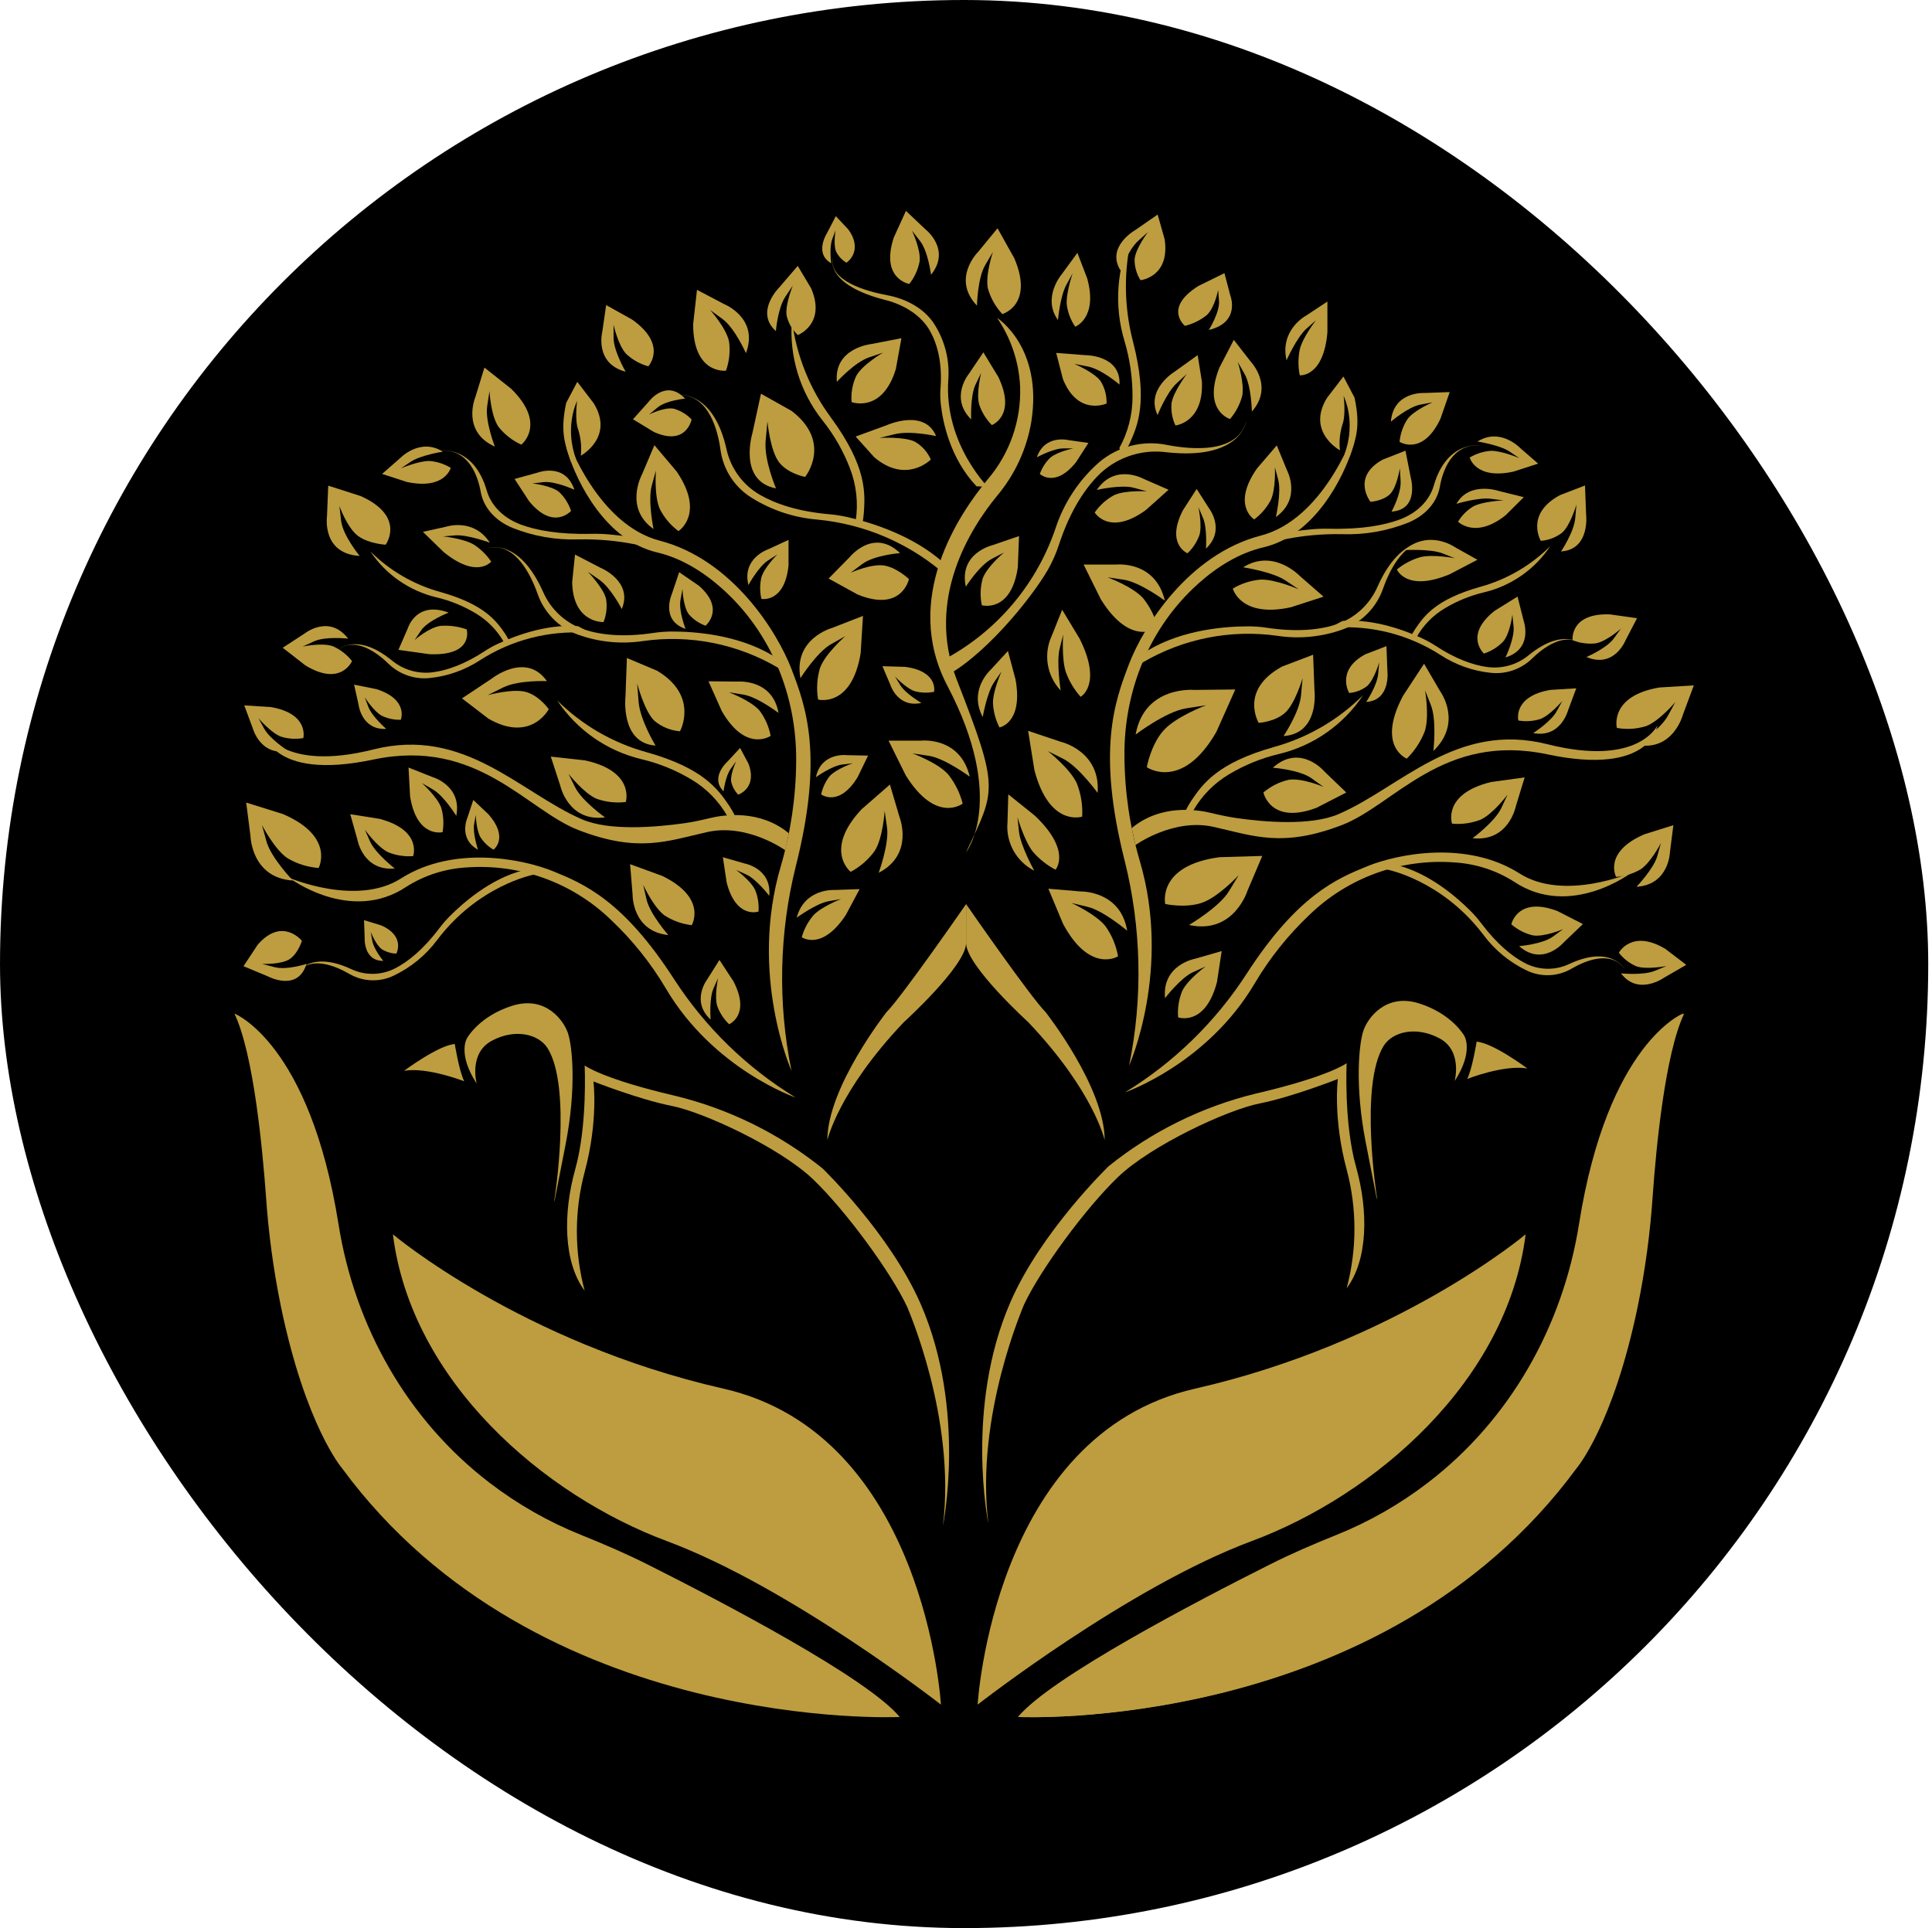 <svg width="513" height="512" viewBox="0 0 513 512" fill="none" xmlns="http://www.w3.org/2000/svg">
<rect x="0.002" width="512" height="512" rx="256" fill="black"/>
<path d="M250.368 405.182C250.368 405.182 256.685 374.376 244.518 346.396C236.392 327.654 218.435 310.295 218.435 310.295C206.953 301.057 193.577 294.464 179.261 290.984C159.902 286.481 155.24 282.934 155.24 282.934C155.24 282.934 156.022 298.789 152.741 310.498C149.461 322.206 149.603 335.175 155.24 342.737C152.486 332.415 152.486 321.551 155.24 311.23C158.927 297.509 157.576 287.182 157.576 287.182C157.576 287.182 169.683 291.959 178.336 293.667C186.99 295.374 207.222 304.847 215.916 313.181C224.61 321.515 236.636 337.94 240.902 347.087C240.861 347.128 253.923 376.44 250.368 405.182Z" fill="#BD9D40"/>
<path d="M337.167 415.457C342.926 412.561 348.848 410.01 354.83 407.611C363.528 404.111 371.708 399.44 379.145 393.727C400.962 377.018 414.958 352.178 419.274 325.031C426.912 276.907 446.89 269.131 446.89 269.131C441.812 279.834 439.476 304.826 438.582 317.48C437.919 327.331 436.596 337.128 434.621 346.802C428.019 378.695 418.37 389.875 418.37 389.875C366.449 460.492 270.285 455.939 270.285 455.939C279 445.43 317.829 425.163 337.167 415.457ZM408.823 394.327C414.226 387.294 419.549 380.2 422.819 371.967C428.396 358.092 432.221 343.574 434.205 328.751C434.499 326.363 434.692 323.964 434.845 321.555C435.861 306.568 438.141 291.693 441.66 277.089C441.66 277.089 427.44 294.368 423.743 322.582C420.046 350.796 399.773 393.727 354.677 412.835C308.058 432.593 280.533 452.168 280.533 452.168C280.533 452.168 365.789 450.308 408.823 394.327Z" fill="#BD9D40"/>
<path d="M277.629 268.755C273.648 264.791 256.666 240.297 256.523 240.073V250.521C256.727 256.62 273.008 271.418 273.008 271.418C290.416 289.712 293.321 302.763 293.321 302.763C293.331 288.706 277.629 268.755 277.629 268.755Z" fill="#BD9D40"/>
<path d="M235.408 268.755C239.39 264.791 256.382 240.297 256.524 240.073V250.521C256.311 256.64 239.999 271.428 239.999 271.428C222.59 289.723 219.686 302.773 219.686 302.773C219.686 288.706 235.408 268.755 235.408 268.755Z" fill="#BD9D40"/>
<path d="M107.299 284.346C107.299 284.346 116.359 277.577 120.757 277.232C120.757 277.232 121.884 284.346 123.265 287.131C123.265 287.152 113.535 283.289 107.299 284.346Z" fill="#BD9D40"/>
<path d="M136.07 267.058C127.254 269.802 124.034 275.636 124.034 275.636C124.034 275.636 121.334 279.707 126.582 287.756C126.57 287.713 126.563 287.69 126.563 287.69C126.563 287.69 124.379 279.671 130.626 276.348C136.872 273.024 143.098 274.64 145.424 278.381C151.894 288.849 147.242 318.375 147.242 318.375C147.242 318.375 147.228 318.365 147.2 318.347C147.218 318.958 147.171 319.279 147.171 319.279L150.157 304.034C153.143 288.798 151.945 277.771 150.817 274.376C149.69 270.981 144.886 264.314 136.07 267.058Z" fill="#BD9D40"/>
<path d="M262.44 404.572C262.44 404.572 256.123 373.766 268.29 345.785C276.416 327.034 294.373 309.684 294.373 309.684C305.853 300.442 319.229 293.849 333.548 290.373C352.906 285.871 357.578 282.324 357.578 282.324C357.578 282.324 356.786 298.179 360.077 309.888C363.368 321.596 363.246 334.524 357.578 342.086C360.332 331.764 360.332 320.9 357.578 310.579C353.891 296.848 355.232 286.521 355.232 286.521C355.232 286.521 343.125 291.308 334.472 293.016C325.818 294.723 305.586 304.196 296.892 312.53C288.198 320.864 276.172 337.289 271.906 346.436C271.947 346.507 258.885 375.809 262.44 404.572Z" fill="#BD9D40"/>
<path d="M405.552 283.726C405.552 283.726 396.493 276.947 392.085 276.612C392.085 276.612 390.967 283.726 389.586 286.511C389.556 286.521 399.276 282.669 405.552 283.726Z" fill="#BD9D40"/>
<path d="M376.736 266.428C385.521 269.173 388.782 275.006 388.782 275.006C388.782 275.006 391.465 279.07 386.234 287.105C386.247 287.062 386.253 287.04 386.253 287.04C386.253 287.04 388.437 279.021 382.19 275.708C375.944 272.394 369.718 273.99 367.392 277.741C360.922 288.199 365.584 317.724 365.584 317.724C365.584 317.724 365.592 317.719 365.607 317.709C365.588 318.325 365.634 318.649 365.634 318.649L362.648 303.404C359.662 288.168 360.881 277.161 361.998 273.756C363.116 270.352 367.95 263.684 376.736 266.428Z" fill="#BD9D40"/>
<path d="M299.809 282.974C299.809 282.974 311.174 257.484 302.633 228.568C299.99 219.527 298.622 210.16 298.57 200.74C298.417 183.391 305.243 166.56 318.152 155.004C323.058 150.603 328.908 146.873 335.52 145.328C349.211 142.127 356.727 126.729 359.165 119.045C360.495 114.858 359.165 115.732 359.165 115.732C359.165 115.732 351.222 137.97 334.789 142.218C315.491 147.229 303.547 166.479 299.768 176.378C295.99 186.277 291.206 199.236 298.641 228.599C303.086 246.409 303.485 264.989 299.809 282.974Z" fill="#BD9D40"/>
<path d="M315.319 146.923C315.319 146.923 309.489 144.576 314.06 135.561L317.747 129.838L320.987 134.92C320.987 134.92 325.548 140.683 320.215 145.683C320.215 145.683 320.611 140.134 319.382 137.41L318.204 134.676C318.204 134.676 319.271 139.413 318.488 142.075C317.822 143.915 316.737 145.575 315.319 146.923Z" fill="#BD9D40"/>
<path d="M304.503 203.728C304.503 203.728 313.837 210.243 322.978 194.357L328.006 183.086L317.097 183.208C317.097 183.208 303.893 181.988 301.537 195.059C301.537 195.059 309.551 188.961 314.914 188.107L320.276 187.273C320.276 187.273 312.029 190.322 308.769 194.174C305.508 198.026 304.503 203.728 304.503 203.728Z" fill="#BD9D40"/>
<path d="M333.024 137.929C333.024 137.929 326.929 134.168 333.785 124.371L339.016 118.272L341.698 124.798C341.698 124.798 345.76 132.339 338.772 137.299C338.772 137.299 340.286 130.855 339.412 127.44L338.518 124.056C338.518 124.056 338.823 129.798 337.432 132.786C336.366 134.81 334.86 136.567 333.024 137.929Z" fill="#BD9D40"/>
<path d="M355.782 119.574C355.782 119.574 346.793 114.695 352.359 105.65L356.717 99.978L359.662 105.579C361.45 113.811 359.764 117.023 358.362 121.332C358.118 122.064 358.971 117.429 358.606 118.151L358.362 118.619C357.946 119.367 357.471 120.081 356.94 120.753C358.511 116.7 358.801 112.262 357.773 108.038C357.51 107.025 357.171 106.033 356.757 105.07C356.757 105.07 357.468 110.152 356.412 112.846C355.761 115.025 355.547 117.312 355.782 119.574Z" fill="#BD9D40"/>
<path d="M312.823 270.158C312.823 270.158 320.045 272.709 323.143 260.767L324.392 252.555L317.333 254.587C317.333 254.587 308.507 256.163 309.35 265.056C309.35 265.056 313.463 259.659 316.785 258.155L320.116 256.651C320.116 256.651 315.322 260.127 313.89 263.196C313.001 265.403 312.635 267.786 312.823 270.158Z" fill="#BD9D40"/>
<path d="M298.701 290.079C298.701 290.079 320.518 282.589 333.173 261.113C337.136 254.422 342.01 248.316 347.657 242.971C352.747 238.032 358.829 234.234 365.5 231.83C372.17 229.426 379.276 228.47 386.344 229.026C391.9 229.383 397.279 231.13 401.985 234.108C416.905 244.129 433.207 231.73 433.207 231.73C433.207 231.73 415.28 239.464 403.478 231.943C389.543 223.07 371.2 226.709 363.085 230.012C354.969 233.315 344.447 237.726 330.888 258.775C322.63 271.484 311.632 282.181 298.701 290.079Z" fill="#BD9D40"/>
<path d="M385.552 218.72C385.552 218.72 382.891 210.833 395.912 207.662L404.84 206.432L402.504 214.075C402.504 214.075 400.655 223.629 391.016 222.582C391.016 222.582 396.938 218.191 398.624 214.604L400.3 211.006C400.3 211.006 396.46 216.169 393.109 217.683C390.702 218.603 388.117 218.958 385.552 218.72Z" fill="#BD9D40"/>
<path d="M429.122 232.858C429.122 232.858 425.598 226.292 436.618 221.545L444.327 219.126L443.423 226.241C443.423 226.241 443.21 234.961 434.536 235.48C434.536 235.48 439.117 230.713 440.071 227.288L441.016 223.873C441.016 223.873 438.395 229.006 435.653 230.835C433.661 232.003 431.426 232.695 429.122 232.858Z" fill="#BD9D40"/>
<path d="M312.107 112.978C312.107 112.978 319.593 112.236 319.146 101.411L318.018 94.297L311.924 98.677C311.924 98.677 304.103 103.383 307.374 110.213C307.374 110.213 309.72 104.267 312.452 101.767L315.154 99.277C315.154 99.277 311.629 103.942 311.091 106.971C310.881 109.028 311.232 111.104 312.107 112.978Z" fill="#BD9D40"/>
<path d="M370.916 151.213C370.916 151.213 373.364 157.311 384.912 152.504L392.296 148.642L386.253 145.257C386.253 145.257 379.478 140.491 372.846 146.091C372.846 146.091 379.763 145.664 383.003 146.945L386.293 148.225C386.293 148.225 380.504 147.117 377.152 147.941C374.876 148.605 372.756 149.718 370.916 151.213Z" fill="#BD9D40"/>
<path d="M303.325 175.961C314.145 169.586 326.808 167.077 339.24 168.847C345.112 169.728 351.111 169.123 356.689 167.088C359.129 166.18 361.338 164.744 363.16 162.884C364.983 161.023 366.373 158.784 367.232 156.325C369.029 151.243 373.173 142.604 380.314 144.129C380.314 144.129 372.188 141.384 365.769 155.797C364.744 158.144 363.238 160.25 361.349 161.978C359.459 163.706 357.228 165.018 354.8 165.828C350.504 167.21 344.491 167.932 336.264 166.682C334.677 166.446 333.074 166.327 331.47 166.326C325.853 166.326 314.274 167.048 304.819 172.699L301.822 176.906L303.325 175.961Z" fill="#BD9D40"/>
<path d="M371.62 117.328C371.62 117.328 377.714 121.231 382.468 111.23L384.936 104.115L378.222 104.359C378.222 104.359 370.005 103.82 369.314 111.972C369.314 111.972 373.905 108.049 377.156 107.439L380.406 106.839C380.406 106.839 375.51 108.872 373.712 111.311C372.544 113.121 371.827 115.184 371.62 117.328Z" fill="#BD9D40"/>
<path d="M354.372 166.661C364.299 166.009 374.173 168.568 382.537 173.959C386.506 176.544 391.031 178.153 395.74 178.655C397.736 178.885 399.758 178.671 401.661 178.028C403.565 177.384 405.302 176.328 406.75 174.935C409.645 172.099 415.373 167.657 420.056 171.062C420.056 171.062 415.069 166.468 405.836 174.05C404.3 175.301 402.521 176.218 400.611 176.743C398.702 177.268 396.704 177.389 394.745 177.1C391.2 176.591 386.62 175.067 381.094 171.428C380.022 170.731 378.902 170.11 377.743 169.568C373.68 167.657 365.097 164.253 356.485 164.893L352.98 166.743L354.372 166.661Z" fill="#BD9D40"/>
<path d="M301.497 224.401C301.497 224.401 311.573 217.144 322.298 219.584C333.024 222.023 340.652 225.103 356.323 219.086C370.269 213.729 383.157 194.459 410.865 200.313C438.573 206.168 440.086 192.62 440.086 192.62C440.086 192.62 435.119 203.728 410.906 197.63C386.692 191.532 372.036 208.973 355.46 216.169C348.035 219.391 335.461 218.252 328.494 217.256C326.209 216.931 323.954 216.453 321.709 215.905C317.809 214.949 308.191 213.506 300.502 219.899L301.497 224.401Z" fill="#BD9D40"/>
<path d="M417.568 169.995C417.568 169.995 416.725 162.769 427.461 163.145L434.682 164.161L431.635 170.016C431.635 170.016 428.659 177.598 421.245 174.467C421.245 174.467 426.598 172.17 428.497 169.558L430.386 166.946C430.386 166.946 426.547 170.371 423.672 170.849C421.599 171.065 419.503 170.772 417.568 169.995Z" fill="#BD9D40"/>
<path d="M394.033 173.553C394.033 173.553 388.639 168.715 396.856 162.2L402.95 158.419L404.535 164.71C404.535 164.71 407.318 172.221 399.751 174.589C399.751 174.589 402.219 169.507 401.894 166.357L401.579 163.206C401.579 163.206 400.99 168.186 399.172 170.321C397.751 171.805 395.986 172.915 394.033 173.553Z" fill="#BD9D40"/>
<path d="M338.28 198.362C323.198 202.611 319.287 208.241 316.342 212.591C315.753 213.475 315.227 214.399 314.768 215.356L316.748 215.417C319.037 211.371 322.342 207.994 326.336 205.619C330.464 203.143 334.948 201.319 339.631 200.212C348.766 198.019 356.732 192.445 361.925 184.611C355.358 191.155 347.214 195.892 338.28 198.362Z" fill="#BD9D40"/>
<path d="M335.471 210.447C335.471 210.447 337.329 219.117 349.558 214.513L357.47 210.447L351.681 204.877C351.681 204.877 345.292 197.305 337.969 203.861C337.969 203.861 345.079 204.4 348.248 206.676L351.447 208.953C351.447 208.953 345.688 206.504 342.184 207.073C339.707 207.638 337.403 208.796 335.471 210.447Z" fill="#BD9D40"/>
<path d="M373.54 201.452C373.54 201.452 365.414 198.25 372.524 184.804L378.131 176.246L382.407 183.574C382.407 183.574 388.501 191.837 380.599 199.419C380.599 199.419 381.533 191.288 379.959 187.294L378.395 183.33C378.395 183.33 379.603 190.252 378.313 194.195C377.255 196.926 375.628 199.4 373.54 201.452Z" fill="#BD9D40"/>
<path d="M403.164 191.329C403.164 191.329 401.57 184.946 411.666 183.198L418.542 182.781L416.358 188.656C416.358 188.656 414.408 196.075 407.115 194.663C407.115 194.663 411.879 191.613 413.362 188.839L414.845 186.115C414.845 186.115 411.635 189.947 408.994 190.932C407.111 191.529 405.111 191.665 403.164 191.329Z" fill="#BD9D40"/>
<path d="M334.218 191.959C334.218 191.959 328.977 183.218 340.454 176.988L348.671 173.857L349.026 183.259C349.026 183.259 350.478 194.825 340.819 195.455C340.819 195.455 345.055 189.174 345.461 184.631L345.867 180.098C345.867 180.098 343.907 186.887 341.185 189.306C338.463 191.725 334.218 191.959 334.218 191.959Z" fill="#BD9D40"/>
<path d="M358.241 184.021C358.241 184.021 354.635 178.025 362.517 173.746L368.144 171.581L368.388 178.035C368.388 178.035 369.404 185.973 362.761 186.4C362.761 186.4 365.666 182.09 365.94 178.97L366.225 175.86C366.225 175.86 364.874 180.525 363.005 182.182C361.628 183.242 359.973 183.881 358.241 184.021Z" fill="#BD9D40"/>
<path d="M309.401 240.053C309.401 240.053 307.126 229.828 323.834 227.623L335.169 227.288L331.238 236.536C331.238 236.536 327.632 248.235 315.719 245.623C315.719 245.623 323.722 240.937 326.312 236.669L328.902 232.41C328.902 232.41 323.407 238.346 319.009 239.779C314.612 241.212 309.401 240.053 309.401 240.053Z" fill="#BD9D40"/>
<path d="M429.321 193.301C429.321 193.301 427.208 184.824 440.615 182.558L449.756 181.999L446.851 189.814C446.851 189.814 444.271 199.663 434.592 197.783C434.592 197.783 440.909 193.717 442.88 190.048L444.85 186.43C444.85 186.43 440.574 191.512 437.07 192.823C434.562 193.6 431.905 193.764 429.321 193.301Z" fill="#BD9D40"/>
<path d="M368.477 230.947C368.477 230.947 382.95 233.773 393.869 248.225C396.876 252.27 400.822 255.521 405.366 257.698C407.233 258.6 409.292 259.03 411.364 258.953C413.435 258.875 415.456 258.29 417.25 257.251C420.916 255.106 427.843 252.169 431.418 257.403C431.418 257.403 427.884 250.736 416.65 256C414.801 256.869 412.775 257.297 410.732 257.249C408.69 257.201 406.686 256.68 404.879 255.726C401.568 253.998 397.546 250.807 393.188 245.024C392.351 243.918 391.439 242.872 390.456 241.893C387.054 238.468 379.639 231.913 371.016 229.768L367.045 230.642L368.477 230.947Z" fill="#BD9D40"/>
<path d="M429.85 252.992C429.85 252.992 433.262 246.62 442.2 251.976L447.746 256.214L441.814 259.649C441.814 259.649 434.948 264.518 430.418 258.47C430.418 258.47 436.289 259.08 439.397 257.8L442.515 256.519C442.515 256.519 437.284 257.535 434.552 256.621C432.697 255.84 431.076 254.59 429.85 252.992Z" fill="#BD9D40"/>
<path d="M401.299 245.44C401.299 245.44 402.934 237.929 413.487 241.903L420.312 245.379L415.234 250.227C415.234 250.227 409.678 256.813 403.371 251.244C403.371 251.244 409.465 250.746 412.268 248.764L415.051 246.731C415.051 246.731 410.054 248.876 407.027 248.388C404.907 247.886 402.94 246.874 401.299 245.44Z" fill="#BD9D40"/>
<path d="M393.06 155.827C381.207 159.161 378.13 163.582 375.794 167.007C375.332 167.7 374.918 168.423 374.555 169.172L376.119 169.233C377.912 166.045 380.511 163.385 383.655 161.519C386.897 159.578 390.419 158.149 394.096 157.281C401.285 155.562 407.556 151.183 411.647 145.023C406.483 150.165 400.081 153.886 393.06 155.827Z" fill="#BD9D40"/>
<path d="M409.13 143.62C409.13 143.62 404.874 136.506 414.209 131.485L420.862 128.914L421.156 136.546C421.156 136.546 422.334 145.928 414.493 146.436C414.493 146.436 417.926 141.354 418.261 137.664L418.586 133.985C418.586 133.985 417.002 139.494 414.788 141.456C413.151 142.71 411.186 143.462 409.13 143.62Z" fill="#BD9D40"/>
<path d="M260.699 160.726C260.699 160.726 268.459 162.891 270.257 150.684L270.582 142.35L263.472 144.789C263.472 144.789 254.544 146.883 256.453 155.786C256.453 155.786 260.069 150.115 263.33 148.418L266.59 146.72C266.59 146.72 262.04 150.481 260.922 153.652C260.289 155.959 260.212 158.384 260.699 160.726Z" fill="#BD9D40"/>
<path d="M321.331 150.938C321.331 150.938 334.778 141.395 356.443 141.852C362.4 142.048 368.334 141.01 373.872 138.803C378.524 136.902 381.601 133.345 382.322 129.239C383.043 125.133 385.461 117.774 393.058 118.262C393.058 118.262 384.201 116.86 380.717 128.924C379.58 132.878 376.34 136.221 371.658 137.949C367.595 139.464 361.602 140.612 352.939 140.399C351.281 140.363 349.623 140.424 347.972 140.582C342.244 141.11 330.584 142.797 322.143 148.194L319.99 151.853L321.331 150.938Z" fill="#BD9D40"/>
<path d="M327.346 156.295C327.346 156.295 329.377 164.182 342.764 161.255L351.437 158.44L345.11 152.921C345.11 152.921 338.132 145.573 330.098 150.644C330.098 150.644 337.838 151.813 341.342 154.151L344.846 156.488C344.846 156.488 338.538 153.744 334.689 153.917C332.092 154.141 329.581 154.954 327.346 156.295Z" fill="#BD9D40"/>
<path d="M390.248 121.495C390.248 121.495 391.761 127.44 401.878 125.235L408.418 123.111L403.655 118.974C403.655 118.974 398.384 113.425 392.32 117.246C392.32 117.246 398.16 118.141 400.811 119.899L403.452 121.667C403.452 121.667 398.688 119.635 395.794 119.716C393.833 119.876 391.936 120.484 390.248 121.495Z" fill="#BD9D40"/>
<path d="M363.907 133.254C363.907 133.254 358.747 126.749 367.096 122.074L373.19 119.675L374.572 126.709C374.572 126.709 377.06 135.337 369.493 135.856C369.493 135.856 372.103 131.14 371.9 127.725L371.697 124.33C371.697 124.33 370.935 129.412 369.066 131.231C367.198 133.051 363.907 133.254 363.907 133.254Z" fill="#BD9D40"/>
<path d="M387.157 138.539C387.157 138.539 391.779 143.224 399.803 136.801L404.617 132.024L397.995 130.377C397.995 130.377 390.164 127.694 386.721 133.792C386.721 133.792 392.53 132.024 395.862 132.451L399.234 132.878C399.234 132.878 393.769 133.101 391.19 134.484C389.53 135.479 388.144 136.873 387.157 138.539Z" fill="#BD9D40"/>
<path d="M210.167 284.357C210.167 284.357 198.801 258.866 207.343 229.951C209.981 220.905 211.348 211.535 211.406 202.112C211.568 184.773 204.733 167.932 191.824 156.376C186.918 151.975 181.078 148.245 174.466 146.69C160.775 143.478 153.279 128.121 150.841 120.407C149.511 116.22 150.841 117.083 150.841 117.083C150.841 117.083 158.743 139.301 175.167 143.57C194.465 148.581 206.419 167.831 210.197 177.74C213.976 187.65 218.749 200.598 211.325 229.951C206.88 247.771 206.484 266.363 210.167 284.357Z" fill="#BD9D40"/>
<path d="M202.173 159.039C202.173 159.039 208.339 160.228 209.375 150.166V143.367L203.91 145.887C203.91 145.887 196.953 148.255 198.73 155.35C198.73 155.35 201.401 150.471 203.91 148.845L206.419 147.219C206.419 147.219 202.955 150.624 202.173 153.317C201.736 155.199 201.736 157.157 202.173 159.039Z" fill="#BD9D40"/>
<path d="M204.628 195.404C204.628 195.404 198.077 199.988 191.658 188.829L188.123 180.911L195.791 180.992C195.791 180.992 205.095 180.139 206.72 189.316C206.72 189.316 201.083 185.027 197.325 184.438L193.557 183.848C193.557 183.848 199.346 186.003 201.682 188.696C203.164 190.678 204.172 192.972 204.628 195.404Z" fill="#BD9D40"/>
<path d="M180.154 141.029C180.154 141.029 187.335 136.455 179.656 125.184L173.765 118.222L170.485 125.936C170.485 125.936 165.589 134.88 173.532 140.48C173.532 140.48 171.967 132.979 173.064 128.954L174.161 124.94C174.161 124.94 173.654 131.668 175.177 135.103C176.343 137.445 178.049 139.476 180.154 141.029Z" fill="#BD9D40"/>
<path d="M154.223 121.007C154.223 121.007 163.212 116.118 157.636 107.072L153.289 101.401L150.333 107.001C148.586 115.193 150.242 118.394 151.633 122.714C151.867 123.436 151.014 118.801 151.389 119.533L151.633 119.99C152.048 120.737 152.52 121.451 153.045 122.125C151.478 118.07 151.191 113.633 152.222 109.41C152.473 108.393 152.813 107.399 153.238 106.442C153.238 106.442 152.527 111.524 153.573 114.217C154.243 116.414 154.464 118.723 154.223 121.007Z" fill="#BD9D40"/>
<path d="M201.406 242.056C201.406 242.056 195.484 244.159 192.955 234.362L191.939 227.633L197.729 229.3C197.729 229.3 204.951 230.601 204.26 237.888C204.26 237.888 200.888 233.457 198.166 232.227L195.444 230.997C195.444 230.997 199.374 233.843 200.522 236.354C201.253 238.161 201.555 240.112 201.406 242.056Z" fill="#BD9D40"/>
<path d="M218.04 210.945C218.04 210.945 222.732 214.512 227.72 206.381L230.503 200.649L224.876 200.527C224.876 200.527 218.06 199.683 216.648 206.381C216.648 206.381 220.884 203.332 223.667 203.017L226.44 202.682C226.44 202.682 222.143 204.125 220.346 206.046C219.209 207.478 218.42 209.155 218.04 210.945Z" fill="#BD9D40"/>
<path d="M211.272 291.461C211.272 291.461 189.456 283.96 176.801 262.484C172.834 255.782 167.948 249.668 162.287 244.322C157.195 239.381 151.111 235.582 144.439 233.175C137.767 230.769 130.66 229.812 123.589 230.367C118.033 230.727 112.656 232.475 107.948 235.449C93.028 245.46 76.736 233.071 76.736 233.071C76.736 233.071 94.653 240.805 106.465 233.274C120.39 224.401 138.743 228.05 146.858 231.353C154.974 234.656 165.496 239.057 179.045 260.106C187.313 272.835 198.325 283.549 211.272 291.461Z" fill="#BD9D40"/>
<path d="M131.035 225.631C131.035 225.631 135.23 222.582 129.735 216.27L125.672 212.428L124.108 217.154C124.108 217.154 121.62 222.694 126.911 225.631C126.911 225.631 125.469 221.26 125.896 218.821L126.332 216.392C126.332 216.392 126.434 220.397 127.602 222.378C128.484 223.71 129.658 224.822 131.035 225.631Z" fill="#BD9D40"/>
<path d="M84.6 230.489C84.6 230.489 89.069 222.175 75.124 216.168L65.373 213.119L66.521 222.094C66.521 222.094 66.795 233.121 77.764 233.822C77.764 233.822 71.975 227.806 70.766 223.466L69.558 219.085C69.558 219.085 72.879 225.58 76.342 227.897C78.859 229.384 81.685 230.271 84.6 230.489Z" fill="#BD9D40"/>
<path d="M183.669 245.674C183.669 245.674 187.965 238.478 175.838 232.593L167.307 229.483L167.967 237.492C167.967 237.492 167.764 247.29 177.463 248.306C177.463 248.306 172.568 242.737 171.674 238.844L170.78 234.951C170.78 234.951 173.462 240.846 176.448 243.082C178.624 244.49 181.095 245.377 183.669 245.674Z" fill="#BD9D40"/>
<path d="M187.348 166.154C187.348 166.154 192.65 161.753 185.611 155.564L180.34 151.945L178.389 157.749C178.389 157.749 175.271 164.68 182.036 167.008C182.036 167.008 180.157 162.231 180.685 159.314L181.213 156.407C181.213 156.407 181.376 161.042 182.879 163.095C184.075 164.488 185.616 165.543 187.348 166.154Z" fill="#BD9D40"/>
<path d="M160.256 165.189C160.256 165.189 152.131 165.554 151.928 154.588L152.679 147.27L159.464 150.776C159.464 150.776 168.179 154.344 165.101 161.723C165.101 161.723 162.196 156.082 159.139 153.958L156.092 151.833C156.092 151.833 160.155 156.011 160.907 158.948C161.277 161.048 161.051 163.21 160.256 165.189Z" fill="#BD9D40"/>
<path d="M130.422 149.13C130.422 149.13 126.675 153.845 117.787 146.578L112.303 141.232L118.509 139.85C118.509 139.85 125.72 137.441 130.077 144.109C130.077 144.109 124.115 141.913 120.885 142.167L117.655 142.432C117.655 142.432 123.038 142.981 125.781 144.597C127.618 145.778 129.197 147.32 130.422 149.13Z" fill="#BD9D40"/>
<path d="M206.642 177.344C195.826 170.967 183.166 168.459 170.738 170.229C164.865 171.114 158.865 170.506 153.289 168.461C150.848 167.554 148.637 166.119 146.815 164.258C144.992 162.398 143.603 160.157 142.746 157.697C140.948 152.615 136.794 143.987 129.664 145.501C129.664 145.501 137.789 142.757 144.198 157.159C145.224 159.507 146.732 161.614 148.623 163.342C150.514 165.07 152.748 166.381 155.178 167.19C159.474 168.583 165.487 169.304 173.704 168.044C175.291 167.812 176.893 167.697 178.498 167.698C184.114 167.698 195.703 168.42 205.159 174.071L208.206 178.309L206.642 177.344Z" fill="#BD9D40"/>
<path d="M138.43 118.079C138.43 118.079 145.306 112.642 135.738 103.241L128.628 97.61L126.241 105.385C126.241 105.385 122.351 114.532 131.401 118.598C131.401 118.598 128.74 111.778 129.37 107.814L129.969 103.861C129.969 103.861 130.304 110.284 132.336 113.303C133.955 115.361 136.045 116.999 138.43 118.079Z" fill="#BD9D40"/>
<path d="M151.632 135.673C151.632 135.673 146.96 141.019 140.46 133.061L136.641 127.186L142.735 125.509C142.735 125.509 150.068 122.684 152.516 130.052C152.516 130.052 147.437 127.715 144.39 128.02L141.343 128.375C141.343 128.375 146.249 128.884 148.453 130.632C149.909 132.026 151.001 133.757 151.632 135.673Z" fill="#BD9D40"/>
<path d="M155.6 168.034C145.669 167.387 135.793 169.949 127.426 175.341C123.457 177.928 118.932 179.537 114.222 180.037C112.226 180.264 110.204 180.047 108.301 179.402C106.398 178.757 104.66 177.701 103.212 176.307C100.307 173.481 94.579 169.03 89.897 172.445C89.897 172.445 94.894 167.851 104.116 175.433C105.65 176.686 107.43 177.605 109.34 178.13C111.25 178.655 113.248 178.775 115.207 178.482C118.742 177.974 123.332 176.449 128.858 172.811C129.925 172.113 131.042 171.495 132.199 170.961C136.262 169.05 144.855 165.645 153.457 166.275L156.961 168.125L155.6 168.034Z" fill="#BD9D40"/>
<path d="M208.509 225.784C208.509 225.784 198.443 218.527 187.718 220.966C176.992 223.405 169.365 226.485 153.683 220.458C139.737 215.112 126.848 195.842 99.151 201.696C71.454 207.55 69.971 194.002 69.971 194.002C69.971 194.002 74.927 205.111 99.151 199.013C123.375 192.914 137.94 210.355 154.515 217.561C161.94 220.783 174.504 219.594 181.482 218.639C183.767 218.313 186.022 217.846 188.266 217.297C192.156 216.331 201.785 214.888 209.473 221.291L208.509 225.784Z" fill="#BD9D40"/>
<path d="M93.468 175.545C93.468 175.545 90.533 182.497 81.046 176.663L75.074 172.008L80.803 168.278C80.803 168.278 87.354 162.972 92.442 169.589C92.442 169.589 86.44 168.908 83.403 170.3L80.356 171.693C80.356 171.693 85.566 170.565 88.41 171.612C90.391 172.491 92.128 173.841 93.468 175.545Z" fill="#BD9D40"/>
<path d="M123.923 167.129C123.923 167.129 125.954 174.244 113.969 173.715L105.793 172.567L108.281 166.855C108.281 166.855 110.445 159.455 119.129 162.677C119.129 162.677 113.532 164.852 111.826 167.393L110.11 169.934C110.11 169.934 113.857 166.631 116.986 166.194C119.338 166.028 121.698 166.347 123.923 167.129Z" fill="#BD9D40"/>
<path d="M171.691 199.744C186.764 203.982 190.684 209.613 193.63 213.973C194.219 214.853 194.745 215.773 195.204 216.728L193.173 216.799C190.887 212.748 187.582 209.367 183.585 206.991C179.46 204.518 174.979 202.698 170.3 201.594C161.148 199.409 153.163 193.834 147.955 185.993C154.548 192.55 162.725 197.288 171.691 199.744Z" fill="#BD9D40"/>
<path d="M166.167 212.968C166.167 212.968 168.707 204.837 155.391 201.93L146.25 200.914L148.769 208.638C148.769 208.638 150.861 218.324 160.642 217.053C160.642 217.053 154.548 212.714 152.73 209.095L150.942 205.477C150.942 205.477 155.005 210.65 158.408 212.114C160.893 212.995 163.55 213.287 166.167 212.968Z" fill="#BD9D40"/>
<path d="M106.427 191.136C106.427 191.136 108.58 185.76 99.977 183.005L94.025 181.806L95.224 187.203C95.224 187.203 96.026 193.911 102.557 193.555C102.557 193.555 98.779 190.283 97.814 187.721L96.849 185.16C96.849 185.16 99.195 188.89 101.379 190.069C102.952 190.823 104.683 191.189 106.427 191.136Z" fill="#BD9D40"/>
<path d="M196.02 211.015C196.02 211.015 201.2 209.318 198.732 202.773L196.518 198.616L193.085 202.315C193.085 202.315 188.443 206.482 192.13 210.131C192.13 210.131 192.618 206.066 194.05 204.124L195.472 202.143C195.472 202.143 193.887 205.578 194.141 207.509C194.417 208.834 195.07 210.052 196.02 211.015Z" fill="#BD9D40"/>
<path d="M180.558 194.185C180.558 194.185 185.707 184.784 174.464 178.106L166.46 174.732L166.084 184.896C166.084 184.896 164.632 197.346 174.068 197.986C174.068 197.986 169.944 191.238 169.568 186.359L169.182 181.481C169.182 181.481 171.071 188.788 173.732 191.38C175.655 193.011 178.044 193.993 180.558 194.185Z" fill="#BD9D40"/>
<path d="M145.709 188.32C145.709 188.32 140.986 197.376 129.662 190.82L122.674 185.454L130.525 180.23C130.525 180.23 139.666 172.943 145.222 180.87C145.222 180.87 137.645 180.545 133.562 182.568L129.499 184.6C129.499 184.6 136.324 182.72 139.808 183.787C143.292 184.854 145.709 188.32 145.709 188.32Z" fill="#BD9D40"/>
<path d="M193.594 271.977C193.594 271.977 199.404 269.579 194.762 260.604L191.034 254.913L187.835 259.994C187.835 259.994 183.315 265.788 188.688 270.748C188.688 270.748 188.251 265.208 189.46 262.464L190.668 259.73C190.668 259.73 189.653 264.477 190.435 267.129C191.101 268.967 192.182 270.626 193.594 271.977Z" fill="#BD9D40"/>
<path d="M80.537 195.994C80.537 195.994 82.162 189.489 71.864 187.751L64.856 187.314L67.09 193.311C67.09 193.311 69.07 200.883 76.505 199.409C76.505 199.409 71.65 196.258 70.137 193.474L68.624 190.699C68.624 190.699 71.904 194.602 74.596 195.608C76.517 196.21 78.555 196.342 80.537 195.994Z" fill="#BD9D40"/>
<path d="M141.478 232.319C141.478 232.319 127.004 235.145 116.086 249.597C113.075 253.64 109.126 256.888 104.578 259.06C102.716 259.961 100.662 260.39 98.595 260.311C96.528 260.231 94.512 259.644 92.725 258.602C89.049 256.468 82.132 253.52 78.506 258.755C78.506 258.755 82.04 252.097 93.274 257.352C95.123 258.221 97.149 258.648 99.192 258.601C101.235 258.553 103.238 258.032 105.045 257.078C108.367 255.35 112.379 252.169 116.746 246.375C117.58 245.267 118.493 244.221 119.478 243.245C122.881 239.83 130.295 233.264 138.908 231.13L142.889 232.004L141.478 232.319Z" fill="#BD9D40"/>
<path d="M80.161 249.83C80.161 249.83 74.992 243.356 68.44 250.847L64.662 256.569L71.223 259.313C71.223 259.313 79.095 263.5 81.38 255.959C81.38 255.959 76.159 257.687 72.879 256.823L69.608 255.959C69.608 255.959 74.768 256.183 76.982 254.638C79.196 253.093 80.161 249.83 80.161 249.83Z" fill="#BD9D40"/>
<path d="M105.235 253.225C105.235 253.225 107.743 248.621 101.243 245.745L96.662 244.342L96.835 249.16C96.835 249.16 96.5 255.167 101.781 255.167C101.781 255.167 99.232 252.117 98.836 249.759L98.429 247.452C98.429 247.452 99.76 250.867 101.344 252.036C102.51 252.778 103.854 253.189 105.235 253.225Z" fill="#BD9D40"/>
<path d="M116.921 157.2C128.764 160.533 131.841 164.965 134.187 168.38C134.633 169.081 135.034 169.811 135.386 170.565H133.832C132.03 167.386 129.433 164.731 126.295 162.861C123.051 160.915 119.526 159.482 115.844 158.612C108.679 156.902 102.425 152.546 98.334 146.416C103.496 151.555 109.899 155.27 116.921 157.2Z" fill="#BD9D40"/>
<path d="M102.408 144.647C102.408 144.647 107.872 137.157 95.775 131.729L87.152 128.965L86.827 137.096C86.827 137.096 85.365 147.036 95.501 147.625C95.501 147.625 91.022 142.198 90.575 138.285L90.128 134.382C90.128 134.382 92.221 140.236 95.085 142.33C97.949 144.424 102.408 144.647 102.408 144.647Z" fill="#BD9D40"/>
<path d="M192.769 98.433C192.769 98.433 184.024 99.52 184.055 86.033L185.07 76.967L192.262 80.748C192.262 80.748 201.586 84.448 198.071 93.778C198.071 93.778 195.085 87.06 191.825 84.692L188.575 82.323C188.575 82.323 192.891 87.131 193.592 90.749C193.93 93.34 193.648 95.973 192.769 98.433Z" fill="#BD9D40"/>
<path d="M188.647 152.321C188.647 152.321 175.199 142.777 153.535 143.234C147.577 143.431 141.644 142.393 136.106 140.185C131.454 138.285 128.377 134.727 127.645 130.621C126.914 126.515 124.507 119.147 116.92 119.645C116.92 119.645 125.777 118.242 129.26 130.306C130.398 134.219 133.638 137.573 138.31 139.301C142.373 140.816 148.375 141.964 157.039 141.751C158.693 141.715 160.348 141.776 161.996 141.933C167.734 142.452 179.394 144.149 187.824 149.546L189.987 153.195L188.647 152.321Z" fill="#BD9D40"/>
<path d="M119.688 124.229C119.688 124.229 118.165 130.154 108.018 127.979L101.457 125.845L106.241 121.667C106.241 121.667 111.522 116.108 117.606 119.939C117.606 119.939 111.746 120.834 109.095 122.602L106.444 124.371C106.444 124.371 111.218 122.338 114.122 122.419C116.092 122.588 117.996 123.207 119.688 124.229Z" fill="#BD9D40"/>
<path d="M326.606 111.27C326.606 111.27 319.222 109.085 323.782 97.63L327.611 90.251L332.131 96.065C332.131 96.065 338.337 102.549 332.415 109.278C332.415 109.278 332.273 102.478 330.465 99.297L328.657 96.116C328.657 96.116 330.496 101.767 329.846 105.09C329.25 107.37 328.141 109.483 326.606 111.27Z" fill="#BD9D40"/>
<path d="M285.5 86.755C285.5 86.755 291.594 84.459 288.679 73.919L286.079 67.14L282.016 72.699C282.016 72.699 276.582 78.95 280.919 84.987C280.919 84.987 281.488 78.655 283.154 75.626L284.82 72.577C284.82 72.577 282.971 77.893 283.266 80.972C283.548 83.048 284.314 85.029 285.5 86.755Z" fill="#BD9D40"/>
<path d="M314.64 86.531C314.64 86.531 308.8 81.836 318.215 75.931L325.122 72.536L326.686 78.472C326.686 78.472 329.51 85.586 320.978 87.619C320.978 87.619 323.924 82.903 323.68 79.935L323.446 76.978C323.446 76.978 322.593 81.643 320.48 83.635C318.771 85.019 316.776 86.008 314.64 86.531Z" fill="#BD9D40"/>
<path d="M345.122 99.663C345.122 99.663 351.46 100.273 352.465 88.198V80.067L346.869 83.767C346.869 83.767 339.759 87.477 341.608 95.679C341.608 95.679 344.319 89.581 346.889 87.284L349.449 85.027C349.449 85.027 345.914 89.509 345.132 92.772C344.664 95.045 344.661 97.389 345.122 99.663Z" fill="#BD9D40"/>
<path d="M252.358 174.203C265.498 166.676 275.433 154.598 280.289 140.247C282.523 133.44 286.555 127.364 291.959 122.663C294.416 120.605 297.308 119.13 300.416 118.35C303.524 117.571 306.769 117.506 309.906 118.161C316.599 119.442 328.615 120.448 330.91 111.88C330.91 111.88 329.488 122.298 309.733 120.092C306.621 119.682 303.456 119.954 300.459 120.889C297.461 121.825 294.703 123.401 292.375 125.509C288.424 129.239 284.25 135.216 281.122 144.82C280.508 146.659 279.751 148.446 278.857 150.166C275.81 156.193 263.185 172.74 251.586 179.295L250.469 175.23L252.358 174.203Z" fill="#BD9D40"/>
<path d="M293.826 107.154C293.826 107.154 286.239 110.609 282.247 100.69L280.449 93.717L288.118 94.307C288.118 94.307 297.645 94.205 297.259 102.123C297.259 102.123 292.546 98.057 288.9 97.335L285.243 96.614C285.243 96.614 290.575 98.84 292.292 101.279C293.358 103.049 293.89 105.089 293.826 107.154Z" fill="#BD9D40"/>
<path d="M251.567 153.093C241.925 144.458 229.765 139.153 216.881 137.96C210.752 137.436 204.835 135.464 199.615 132.207C197.389 130.837 195.492 128.993 194.059 126.806C192.627 124.619 191.694 122.142 191.327 119.553C190.626 114.339 188.28 105.182 180.805 104.918C180.805 104.918 189.59 104.216 192.922 119.36C193.485 121.877 194.566 124.249 196.096 126.324C197.626 128.4 199.572 130.133 201.809 131.414C205.872 133.742 211.742 135.825 220.325 136.567C221.98 136.715 223.623 136.98 225.24 137.36C230.908 138.651 242.446 142.066 250.744 149.627L250.429 154.333L251.567 153.093Z" fill="#BD9D40"/>
<path d="M241.347 153.774C241.347 153.774 239.498 162.729 227.655 157.84L220.018 153.632L225.665 147.89C225.665 147.89 231.921 140.094 238.98 146.873C238.98 146.873 232.114 147.412 228.986 149.75L225.868 152.087C225.868 152.087 231.474 149.577 234.867 150.187C238.259 150.796 241.347 153.774 241.347 153.774Z" fill="#BD9D40"/>
<path d="M183.639 111.382C183.639 111.382 182.267 118.588 173.644 114.716L168.078 111.341L172.212 106.717C172.212 106.717 176.793 100.436 181.922 105.853C181.922 105.853 176.915 106.3 174.629 108.19L172.344 110.071C172.344 110.071 176.407 108.038 178.916 108.526C180.714 109.045 182.343 110.03 183.639 111.382Z" fill="#BD9D40"/>
<path d="M213.791 126.637C213.791 126.637 221.135 117.49 210.186 109.115L202.06 104.552L199.785 115.02C199.785 115.02 195.905 127.766 206.052 129.686C206.052 129.686 202.812 122.125 203.299 117.002L203.777 111.92C203.777 111.92 204.488 119.757 206.905 122.806C209.322 125.855 213.791 126.637 213.791 126.637Z" fill="#BD9D40"/>
<path d="M220.697 110.965C230.142 123.883 229.746 130.876 229.37 136.252C229.286 137.333 229.126 138.406 228.893 139.464L227.217 138.285C227.926 133.586 227.398 128.783 225.684 124.351C223.921 119.759 221.461 115.467 218.391 111.626C212.415 104.101 209.512 94.589 210.266 85.007C211.453 94.414 215.046 103.355 220.697 110.965Z" fill="#BD9D40"/>
<path d="M226.124 106.777C226.124 106.777 234.249 109.827 237.865 98.016L239.358 89.804L231.355 91.359C231.355 91.359 221.381 92.376 222.213 101.391C222.213 101.391 226.916 96.218 230.684 94.927L234.462 93.646C234.462 93.646 228.998 96.817 227.353 99.815C226.346 101.99 225.923 104.389 226.124 106.777Z" fill="#BD9D40"/>
<path d="M211.851 88.971C211.851 88.971 219.438 86.033 215.375 76.561L211.82 70.605L206.945 76.287C206.945 76.287 200.313 82.842 206.021 87.914C206.021 87.914 206.498 81.917 208.489 78.878L210.52 75.829C210.52 75.829 208.377 81.033 208.885 83.868C209.348 85.825 210.38 87.601 211.851 88.971Z" fill="#BD9D40"/>
<path d="M256.522 226.322C256.522 226.322 267.42 212.337 251.586 182.171C239.398 159.008 254.633 136.496 262.271 127.287C268.142 120.416 271.211 111.583 270.863 102.549C270.541 96.062 268.432 89.79 264.769 84.427C264.769 84.427 276.957 92.131 273.849 111.961C272.638 119.205 269.51 125.992 264.79 131.617C257.68 140.256 245.685 159.11 254.044 180.484C265.501 209.826 264.373 209.633 256.522 226.322Z" fill="#BD9D40"/>
<path d="M266.149 83.401C266.149 83.401 274.62 80.982 269.328 68.583L264.869 60.614L259.679 66.936C259.679 66.936 252.569 73.99 259.415 81.165C259.415 81.165 259.547 73.817 261.619 70.361L263.651 66.906C263.651 66.906 261.558 73.004 262.32 76.622C263.037 79.155 264.35 81.48 266.149 83.401Z" fill="#BD9D40"/>
<path d="M172.142 97.275C172.142 97.275 177.393 91.624 167.855 84.865L160.949 81.013L159.933 88.046C159.933 88.046 157.729 96.502 166.129 98.708C166.129 98.708 162.919 93.209 162.919 89.713V86.227C162.919 86.227 164.097 91.695 166.291 94.002C167.95 95.548 169.957 96.671 172.142 97.275Z" fill="#BD9D40"/>
<path d="M109.7 227.338C109.7 227.338 112.178 220.468 100.812 217.449L93.002 216.209L94.901 222.958C94.901 222.958 96.344 231.373 104.824 230.631C104.824 230.631 99.746 226.678 98.294 223.517L96.882 220.325C96.882 220.325 100.162 224.929 103.067 226.312C105.17 227.159 107.439 227.511 109.7 227.338Z" fill="#BD9D40"/>
<path d="M117.514 220.977C117.514 220.977 110.658 222.643 108.891 211.463L108.475 203.82L114.782 206.321C114.782 206.321 122.725 208.557 121.161 216.647C121.161 216.647 117.87 211.321 114.955 209.644L112.019 207.937C112.019 207.937 116.082 211.545 117.159 214.492C117.773 216.598 117.895 218.816 117.514 220.977Z" fill="#BD9D40"/>
<path d="M290.672 136.089C290.672 136.089 294.511 142.502 304.251 135.449L310.285 130.052L303.713 127.186C303.713 127.186 296.106 122.897 291.22 130.103C291.22 130.103 297.66 128.598 301.093 129.534L304.536 130.479C304.536 130.479 298.767 130.103 295.791 131.495C293.754 132.612 292.003 134.184 290.672 136.089Z" fill="#BD9D40"/>
<path d="M276.105 125.855C276.105 125.855 280.168 129.707 285.734 122.704L289.004 117.622L283.723 116.87C283.723 116.87 277.405 115.285 275.312 121.434C275.312 121.434 279.65 119.076 282.301 119.076H284.951C284.951 119.076 280.736 119.95 278.857 121.556C277.623 122.759 276.682 124.23 276.105 125.855Z" fill="#BD9D40"/>
<path d="M262.984 130.052C262.984 130.052 250.532 118.161 251.811 100.68C252.165 95.607 250.899 90.553 248.196 86.247C245.778 82.283 241.086 79.417 235.571 78.391C230.056 77.364 220.204 74.64 221.097 68.552C221.097 68.552 218.944 75.565 235.093 79.661C240.385 81.003 244.783 83.981 246.977 87.945C248.896 91.41 250.268 96.37 249.719 103.353C249.624 104.708 249.658 106.069 249.821 107.418C250.349 112.124 252.289 121.739 259.297 129.138L264.538 129.321L262.984 130.052Z" fill="#BD9D40"/>
<path d="M241.445 75.402C241.445 75.402 233.726 74.122 237.311 63.114L240.551 56L245.711 60.879C245.711 60.879 252.648 66.215 247.214 72.963C247.214 72.963 246.442 66.733 244.299 63.999L242.156 61.255C242.156 61.255 244.553 66.255 244.188 69.385C243.773 71.584 242.832 73.648 241.445 75.402Z" fill="#BD9D40"/>
<path d="M263.355 112.876C263.355 112.876 269.987 110.406 265.092 100.11L261.11 93.565L257.322 99.185C257.322 99.185 252.01 105.538 257.87 111.382C257.87 111.382 257.586 105.121 259.048 102.082L260.521 99.033C260.521 99.033 259.18 104.338 259.983 107.357C260.669 109.431 261.822 111.32 263.355 112.876Z" fill="#BD9D40"/>
<path d="M300.858 90.76C304.921 106.625 302.097 113.059 299.842 117.968C299.38 118.947 298.854 119.894 298.268 120.804L297.191 119.025C299.515 114.83 300.729 110.11 300.716 105.314C300.728 100.303 300.006 95.317 298.572 90.516C295.77 81.177 296.492 71.132 300.604 62.291C298.33 71.655 298.417 81.438 300.858 90.76Z" fill="#BD9D40"/>
<path d="M224.762 69.762C224.762 69.762 229.414 66.713 225.23 60.899L221.929 57.403L219.562 61.956C219.562 61.956 216.109 67.323 220.72 69.914C220.72 69.914 220.121 65.849 220.994 63.481L221.868 61.143C221.868 61.143 221.228 64.954 222 66.794C222.613 68.031 223.573 69.062 224.762 69.762Z" fill="#BD9D40"/>
<path d="M247.159 122.023C247.159 122.023 240.689 128.65 232.148 121.434L227.201 115.925L235.53 112.876C235.53 112.876 245.504 108.404 248.561 115.803C248.561 115.803 241.837 114.289 237.673 115.275L233.509 116.291C233.509 116.291 240.09 115.874 242.964 117.307C244.828 118.394 246.297 120.046 247.159 122.023Z" fill="#BD9D40"/>
<path d="M302.839 74.406C302.839 74.406 310.721 73.603 309.248 63.541L307.389 56.976L301.366 61.143C301.366 61.143 293.494 65.625 297.608 71.936C297.608 71.936 299.548 66.367 302.179 63.999L304.809 61.63C304.809 61.63 301.498 66.021 301.264 68.847C301.241 70.813 301.788 72.745 302.839 74.406Z" fill="#BD9D40"/>
<path d="M255.619 213.394C255.619 213.394 248.591 218.882 240.506 205.903L235.936 196.675H244.569C244.569 196.675 254.969 195.496 257.498 206.249C257.498 206.249 250.835 201.309 246.559 200.689L242.273 200.059C242.273 200.059 248.956 202.499 251.739 205.609C253.573 207.897 254.895 210.552 255.619 213.394Z" fill="#BD9D40"/>
<path d="M217.232 185.769C217.232 185.769 226.119 188.056 228.526 173.471L229.146 163.552L220.939 166.743C220.939 166.743 210.589 169.569 212.54 180.088C212.54 180.088 216.866 173.207 220.665 171.063L224.474 168.918C224.474 168.918 219.121 173.563 217.74 177.374C216.928 180.096 216.754 182.969 217.232 185.769Z" fill="#BD9D40"/>
<path d="M307.418 166.641C307.418 166.641 300.39 172.129 292.305 159.151L287.734 149.922H296.368C296.368 149.922 306.768 148.743 309.297 159.496C309.297 159.496 302.634 154.557 298.358 153.937L294.072 153.306C294.072 153.306 300.755 155.746 303.538 158.856C305.371 161.144 306.694 163.799 307.418 166.641Z" fill="#BD9D40"/>
<path d="M265.386 193.168C265.386 193.168 271.724 192.071 269.662 180.454L267.631 172.872L263.091 177.811C263.091 177.811 257.057 183.167 260.948 190.394C260.948 190.394 262.055 183.909 263.995 181.114L265.935 178.309C265.935 178.309 263.609 183.462 263.66 186.735C263.778 188.977 264.367 191.169 265.386 193.168Z" fill="#BD9D40"/>
<path d="M287.346 216.85C287.346 216.85 278.662 219.767 274.67 204.511L272.994 194.073L281.577 196.95C281.577 196.95 292.282 199.328 291.449 210.549C291.449 210.549 286.371 203.536 282.308 201.493L278.245 199.46C278.245 199.46 284.126 204.064 285.924 208.008C287.034 210.817 287.52 213.834 287.346 216.85Z" fill="#BD9D40"/>
<path d="M212.886 248.875C212.886 248.875 218.198 252.666 224.596 242.96L228.253 236.1L221.62 236.333C221.62 236.333 213.637 235.785 211.545 243.692C211.545 243.692 216.735 239.891 220.036 239.311L223.337 238.732C223.337 238.732 218.167 240.704 215.983 243.052C214.545 244.748 213.488 246.734 212.886 248.875Z" fill="#BD9D40"/>
<path d="M280.274 230.947C280.274 230.947 284.672 225.967 274.779 216.596L267.73 210.935L267.517 218.324C267.275 220.937 267.824 223.563 269.092 225.861C270.359 228.159 272.288 230.023 274.626 231.211C274.626 231.211 270.939 224.564 270.564 220.783L270.168 216.992C270.168 216.992 271.915 223.172 274.23 226.139C275.919 228.114 277.971 229.746 280.274 230.947Z" fill="#BD9D40"/>
<path d="M286.929 185.037C286.929 185.037 292.769 181.866 286.706 169.66L282.033 161.915L279.291 168.786C278.174 171.17 277.801 173.835 278.22 176.435C278.638 179.034 279.829 181.448 281.637 183.36C281.637 183.36 280.449 175.849 281.383 172.18L282.308 168.491C282.308 168.491 281.83 174.894 283.019 178.502C283.902 180.906 285.228 183.123 286.929 185.037Z" fill="#BD9D40"/>
<path d="M225.879 231.516C225.879 231.516 218.597 225.804 228.754 214.919L236.3 208.333L238.809 216.85C238.809 216.85 242.872 226.851 233.314 231.76C233.314 231.76 236.148 224.066 235.528 219.706L234.898 215.346C234.898 215.346 234.472 222.46 232.278 225.926C230.603 228.257 228.413 230.17 225.879 231.516Z" fill="#BD9D40"/>
<path d="M248.023 183.706C248.023 183.706 249.231 178.269 240.344 177.08L234.311 176.907L236.403 181.826C236.403 181.826 238.312 188.046 244.65 186.664C244.65 186.664 240.395 184.174 239.023 181.897L237.642 179.631C237.642 179.631 240.567 182.791 242.903 183.554C244.576 183.996 246.327 184.049 248.023 183.706Z" fill="#BD9D40"/>
<path d="M296.877 253.948C296.877 253.948 289.432 258.653 282.281 245.349L278.371 235.999L287.035 236.73C287.035 236.73 297.557 236.507 299.294 247.148C299.294 247.148 292.976 241.771 288.731 240.796L284.485 239.779C284.485 239.779 290.996 242.727 293.566 245.989C295.238 248.368 296.368 251.084 296.877 253.948Z" fill="#BD9D40"/>
<path d="M104.324 327.766C104.324 327.766 138.451 356.549 192.078 368.745C245.706 380.942 249.84 452.656 249.84 452.656C249.84 452.656 209.853 421.434 177.077 409.237C144.301 397.041 109.199 366.794 104.324 327.766Z" fill="#BD9D40"/>
<path d="M62.252 269.152C62.252 269.152 82.23 276.907 89.878 325.052C94.185 352.199 108.16 377.039 129.997 393.748C137.454 399.464 145.655 404.135 154.374 407.631C160.356 410.03 166.267 412.581 172.036 415.478C191.334 425.184 230.194 445.45 238.898 455.939C238.898 455.939 142.734 460.533 90.813 389.876C90.813 389.876 81.164 378.696 74.562 346.802C72.591 337.127 71.271 327.331 70.611 317.48C69.677 304.847 67.33 279.854 62.252 269.152Z" fill="#BD9D40"/>
<path d="M405.097 327.766C405.097 327.766 370.971 356.549 317.343 368.745C263.715 380.942 259.592 452.656 259.592 452.656C259.592 452.656 299.569 421.434 332.345 409.237C365.12 397.041 400.222 366.794 405.097 327.766Z" fill="#BD9D40"/>
<path d="M447.194 269.152C447.194 269.152 427.216 276.907 419.578 325.052C415.262 352.199 401.296 377.039 379.449 393.748C371.998 399.458 363.804 404.125 355.093 407.621C349.101 410.02 343.189 412.571 337.42 415.468C318.123 425.174 279.263 445.44 270.559 455.929C270.559 455.929 366.723 460.523 418.644 389.865C418.644 389.865 428.293 378.685 434.895 346.792C436.866 337.117 438.186 327.321 438.846 317.47C439.739 304.847 442.116 279.854 447.194 269.152Z" fill="#BD9D40"/>
</svg>
